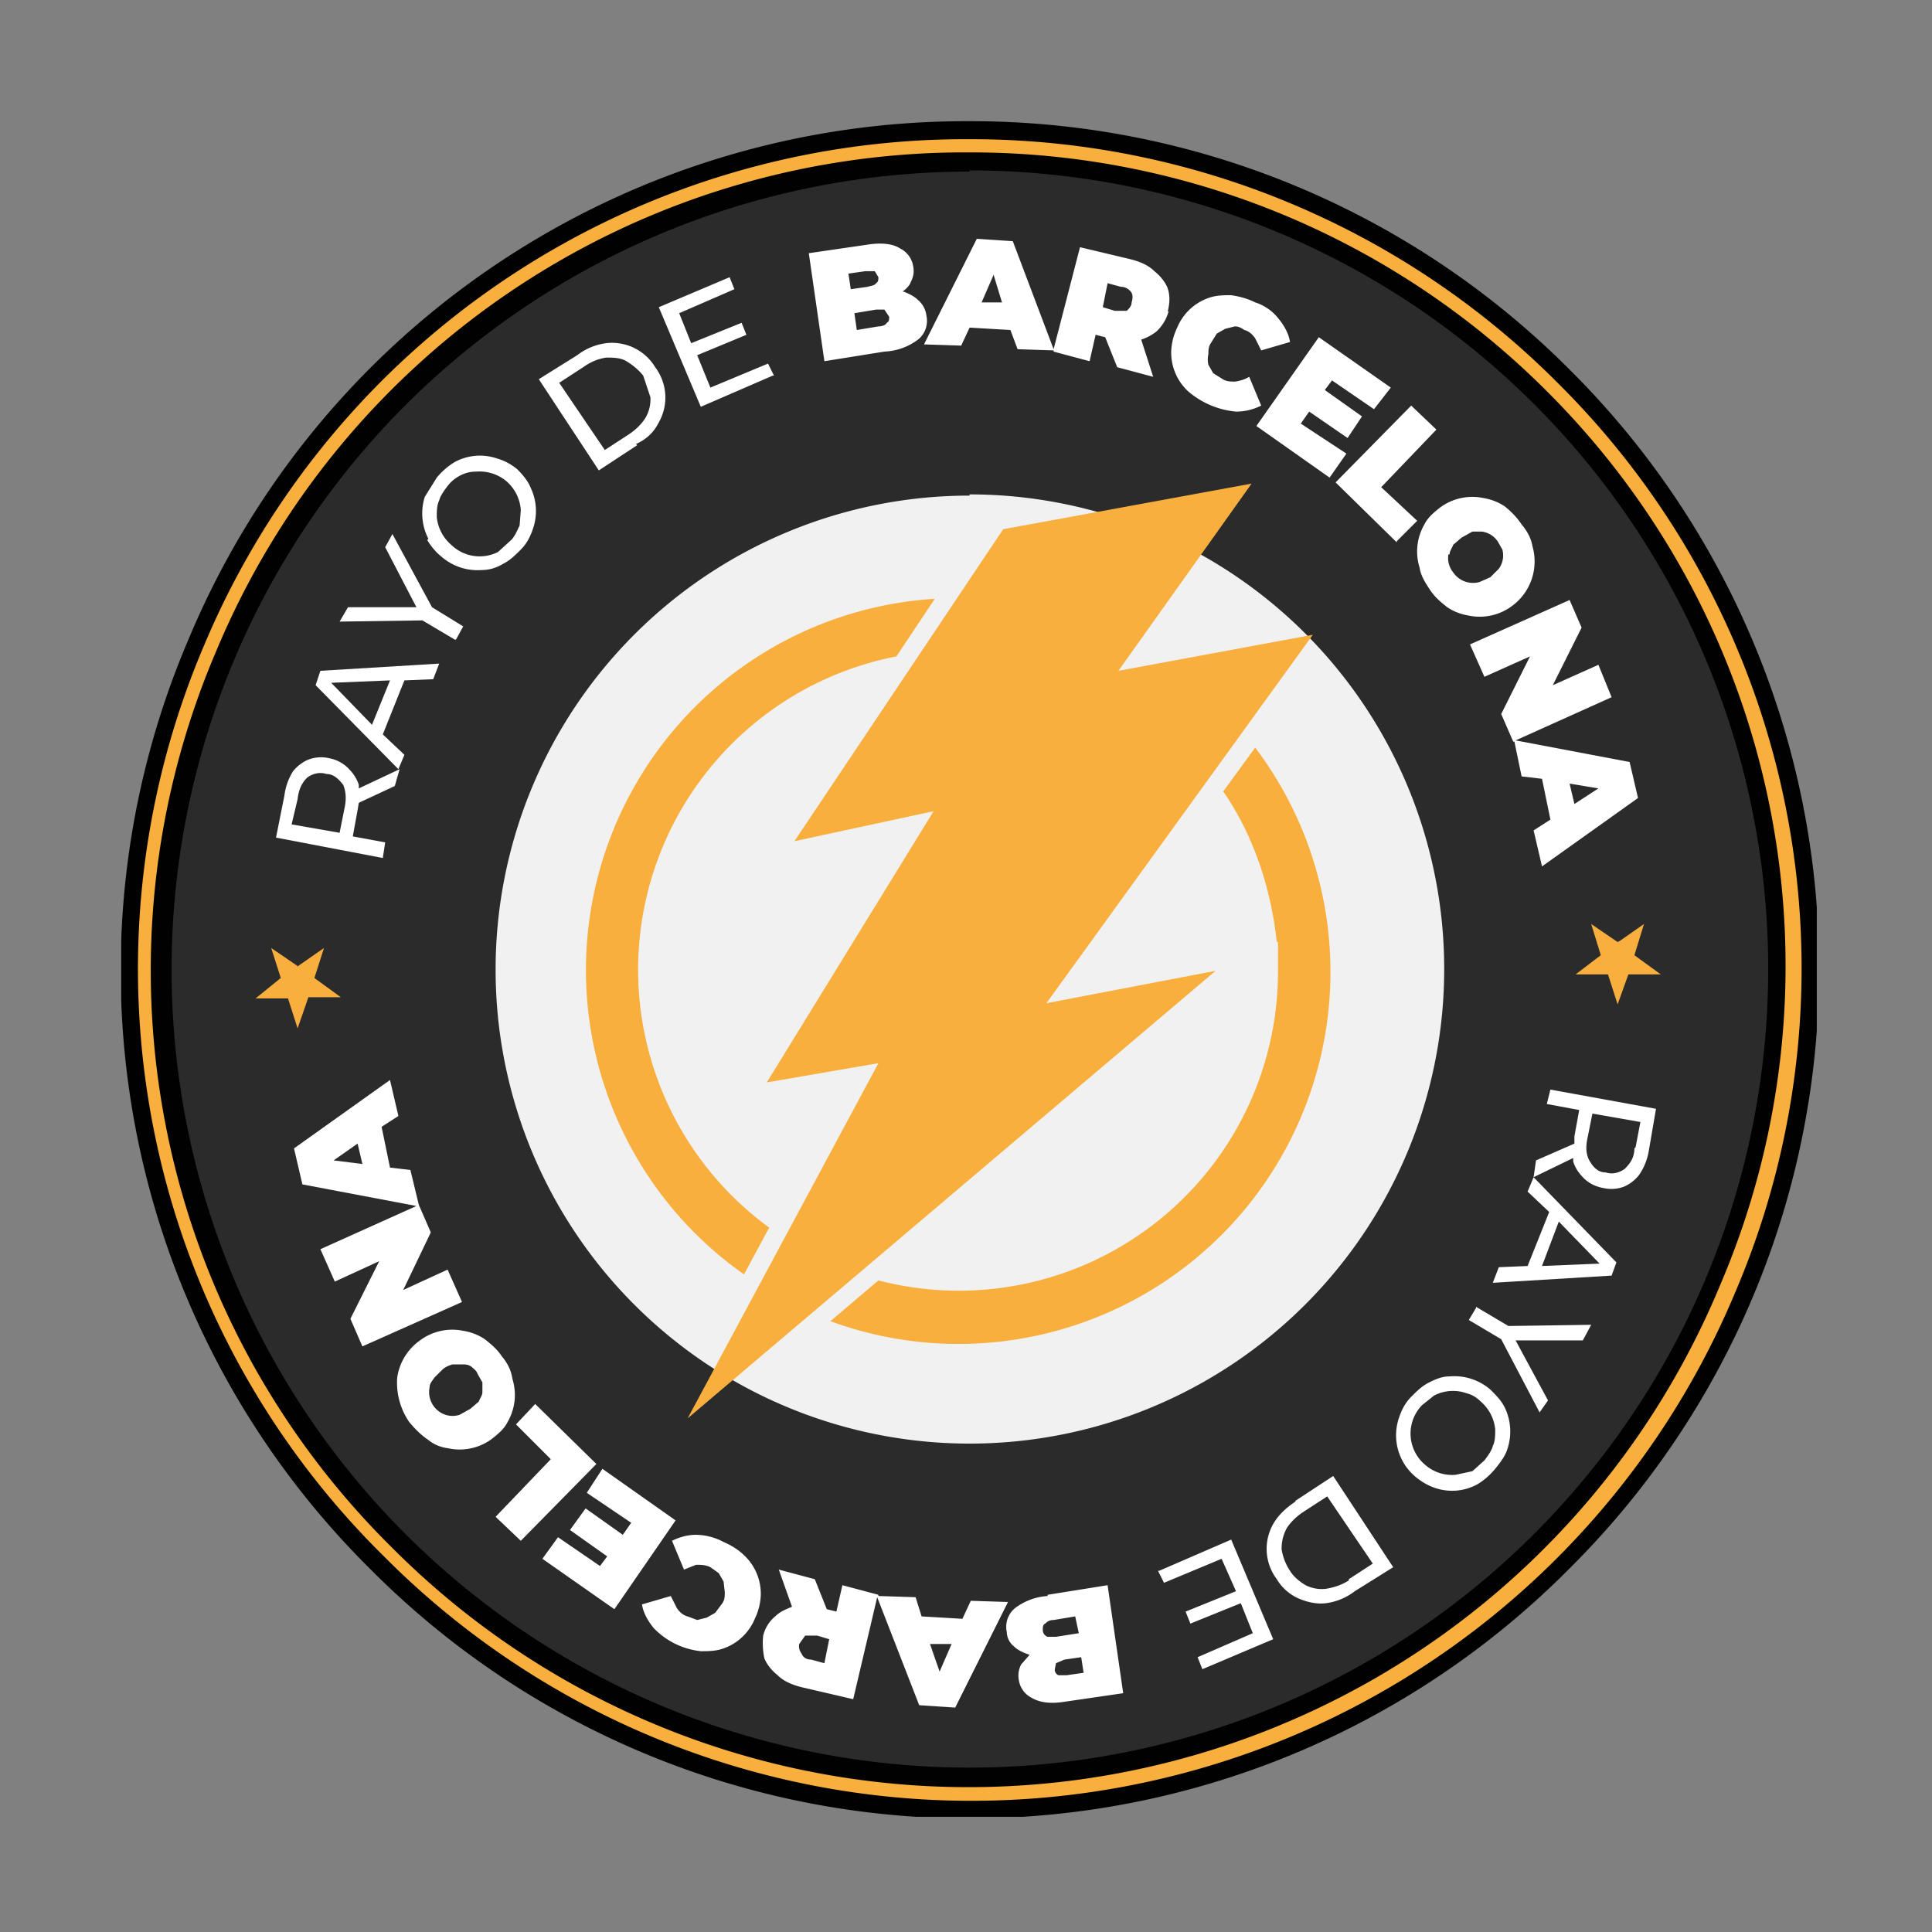<svg xmlns="http://www.w3.org/2000/svg" fill="none" viewBox="0 0 161 161">
  <rect x="0" y="0" width="161" height="161" fill="#808080" stroke="none"/>
  <g clip-path="url(#a)">
    <path fill="#fff" d="M147.6 80.8a66.9 66.9 0 1 0-133.7 0 66.9 66.9 0 0 0 133.7 0" />
    <path fill="#010101"
      d="M80.8 150A68.7 68.7 0 0 1 17 107.6a68.7 68.7 0 0 1 15-75.7 69 69 0 0 1 97.8 0 69 69 0 0 1 0 97.8 69 69 0 0 1-49 20.2" />
    <path fill="#010101"
      d="M80.8 10.1a70.2 70.2 0 0 0-65.1 43.2 70.2 70.2 0 0 0 15.1 77.4 70.4 70.4 0 0 0 100 0 70.4 70.4 0 0 0 0-99.9 70.4 70.4 0 0 0-50-20.7Z" />
    <path fill="#F8AF3E"
      d="M80.8 11.6A68.8 68.8 0 0 0 17 53.8a68.7 68.7 0 0 0 15 75.9 69 69 0 0 0 112.6-22 68.7 68.7 0 0 0-14.8-75.8 69 69 0 0 0-49-20.3" />
    <path fill="#010101"
      d="M80.8 12.7A67.6 67.6 0 0 0 18 54.3a67.6 67.6 0 0 0 14.6 74.6 67.8 67.8 0 0 0 110.7-21.7A67.6 67.6 0 0 0 129 32.7a67.8 67.8 0 0 0-48.1-20" />
    <path fill="#2B2B2B" d="M80.8 14.2a66.5 66.5 0 1 1 0 133.1 66.5 66.5 0 0 1 0-133Z" />
    <path fill="#F1F1F1" d="M80.8 41.2a39.5 39.5 0 1 1 0 79.1 39.5 39.5 0 0 1 0-79" />
    <path fill="#F8AF3E"
      d="M24.7 80.6 27 79l-.8 2.5 2.2 1.6h-2.7l-.9 2.6-.8-2.5h-2.7l2.1-1.7-.8-2.5 2.2 1.5ZM135 78.4l2-1.4-.8 2.6 2.2 1.6h-2.7l-.9 2.5-.8-2.5h-2.7l2.1-1.6-.8-2.6 2.2 1.5Zm-33.1-12.5c2.5 3.6 4 8 4.5 12.6h.1V81a26.6 26.6 0 0 1-33.3 25.7l-4 3.4a31 31 0 0 0 35.4-47.8l-2.7 3.7ZM62 106.2l2.1-3.9a26.6 26.6 0 0 1 10.6-47.6l3.2-4.8A31 31 0 0 0 62 106.2" />
    <path fill="#F8AF3E"
      d="m83.6 44.1 20.7-3.8-11.1 15.6 16.2-3-22.2 30.7 14.1-2.7-44 37.3 15.9-29.6-9.3 1.6 13.9-22.6-11.6 2.5 17.4-26Z" />
    <path fill="#fff"
      d="m32.1 70.2-2.7-.5.4-2.2.1-.6 3-1.4.4-1.4-3.4 1.6v-.3c-.2-.6-.5-1-.9-1.4a3 3 0 0 0-1.5-.8 3 3 0 0 0-1.8.1c-.5.2-1 .6-1.3 1a5 5 0 0 0-.7 2l-.7 3.5 8.9 1.7.2-1.3Zm-7.3-3.6c.1-.9.4-1.4.8-1.8.4-.3 1-.5 1.6-.3.6 0 1 .4 1.4.9.2.5.3 1.1.1 2l-.4 2-4-.7.5-2.1Z" />
    <path fill="#fff"
      d="m33.7 62.9-1.8-1.7 1.8-4.5 2.4-.1.5-1.3-9.9.6-.4 1.2 6.9 7 .5-1.2ZM31 60.4l-3.4-3.5 4.9-.2-1.5 3.7Zm7-7.1.6-1.1-2.6-1.6-3.3-6.1-.6 1.1 2.6 5H29l-.7 1.2 6.9-.1 2.7 1.6ZM35.6 45c.3.5.7 1 1.2 1.4a4.6 4.6 0 0 0 3.4 1.1c.6 0 1.2-.2 1.7-.5.6-.3 1-.7 1.5-1.2s.8-1.1 1-1.7a4.5 4.5 0 0 0-.2-3.5c-.2-.5-.6-1-1.1-1.5-.5-.4-1-.7-1.7-.9a4.4 4.4 0 0 0-3.5.3c-.5.3-1 .7-1.5 1.3l-1 1.6a4.6 4.6 0 0 0 .3 3.5Zm1-3.3c.1-.4.4-.8.7-1.2.3-.4.7-.7 1.1-.9.4-.2.8-.3 1.3-.3a3.5 3.5 0 0 1 2.5.8 3.5 3.5 0 0 1 1.2 2.4l-.1 1.3c-.2.4-.4.9-.7 1.2l-1.1 1a3.4 3.4 0 0 1-3.9-.6 3.5 3.5 0 0 1-1.2-2.3c0-.5 0-1 .2-1.4ZM53 37c.9-.4 1.5-1 1.9-1.8a4.2 4.2 0 0 0-.3-4.6 4.2 4.2 0 0 0-4.1-2 5 5 0 0 0-2.4 1l-3.2 2 5 7.6 3.2-2.1Zm-4.4-6.4c.7-.5 1.3-.7 1.9-.8.6 0 1.2 0 1.7.3s1 .7 1.4 1.2l.6 1.8a3 3 0 0 1-.4 1.7c-.3.5-.8 1-1.4 1.4l-2 1.3-3.8-5.6 2-1.3Zm15.9.7-.5-1-4.8 2-1.1-2.7 4.1-1.7-.4-1-4.2 1.7-1-2.5 4.6-2-.4-1-5.9 2.5 3.5 8.3 6-2.6Zm9.2-2a5 5 0 0 0 2.8-1 2 2 0 0 0 .7-2 2 2 0 0 0-.7-1.3c-.3-.3-.7-.5-1.2-.7h-.1c.3-.2.6-.5.7-.8.2-.4.3-.8.2-1.3a2 2 0 0 0-1.1-1.5c-.6-.4-1.6-.5-2.8-.3l-4.8.7 1.3 9 5-.8Zm.2-2.4c-.1.2-.4.3-.7.3l-1.8.3-.2-1.4 1.8-.3h.7l.4.6c0 .2 0 .4-.2.5Zm-1.8-4.3h.8l.3.5c0 .2 0 .4-.2.5-.1.2-.4.2-.7.3l-1.4.2-.2-1.3 1.4-.2ZM97.3 26c.2-.8.2-1.4 0-2-.2-.5-.6-1-1.1-1.4-.5-.5-1.2-.8-2-1l-4.2-1-2.2 8.5-3.4-9-3-.2-4.4 8.8 3.1.1.7-1.5 3.4.2.6 1.6 3 .1v.1l3 .8.5-2.2.8.2 1 2.5 3 .8-1-3.1a4 4 0 0 0 1.3-.7c.5-.5.8-1 1-1.7Zm-15.5-.8 1-2.3.7 2.3h-1.7Zm12.5-.8c.1.2.1.5 0 .8 0 .3-.2.5-.4.7h-1l-1-.3.4-2 1.1.3c.4 0 .7.2.9.5Zm4.7 8.2a7.1 7.1 0 0 0 4 1.7c.8 0 1.5-.2 2.1-.5l-1-2.4a3 3 0 0 1-1.2.4c-.3 0-.7 0-1-.2l-.8-.5-.4-.7a2 2 0 0 1 0-.9c0-.3 0-.6.2-.9l.5-.8.7-.4.8-.2c.3 0 .5.1.8.3.4.1.7.4.9.7l.5 1 2.4-.7c-.1-.7-.5-1.4-1-2a4 4 0 0 0-1.9-1.3c-.6-.3-1.3-.5-2-.6-.6 0-1.2 0-1.8.2a4.4 4.4 0 0 0-2.7 2.5 5 5 0 0 0-.5 2 4.4 4.4 0 0 0 1.4 3.3Zm11.8 7.2 1.4-2-3.8-2.5.7-1 3.2 2.2 1.2-1.8-3.1-2.2.6-.8 3.5 2.4 1.4-1.8-6-4.2-5.2 7.4 6.1 4.3Zm5.6 5.3 1.7-1.7-3-2.8 4.6-4.8-2.1-2-6.3 6.4 5.1 5Zm2.3-1.4a4.5 4.5 0 0 0-.4 3.6c.1.7.5 1.3.9 1.9.4.6.9 1 1.4 1.4.6.4 1.2.6 1.8.7a4.5 4.5 0 0 0 3.6-.8 4.6 4.6 0 0 0 1.7-5c-.1-.6-.4-1.2-.9-1.8-.4-.6-.9-1.1-1.4-1.5-.6-.4-1.2-.6-1.8-.7a4.5 4.5 0 0 0-3.6.8c-.5.4-1 .8-1.3 1.4Zm2.1 2.5c0-.3.2-.5.3-.8l.7-.6.9-.5h.8a1.9 1.9 0 0 1 1.3.8l.4.7a1.9 1.9 0 0 1-.3 1.6l-.7.7-.9.4a2 2 0 0 1-2.2-.8 1.9 1.9 0 0 1-.4-1.5h.1Zm2.9 10.2 3.8-1.7-2.4 4.8 1 2.3h.1l.6 2.9 1.7.2.7 3.4-1.4.9.7 3 8-5.7-.7-3-9.5-1.8 8-3.6-1.1-2.7-3.8 1.7 2.4-4.8-1-2.3-8.3 3.7 1.2 2.7Zm7.1 8.9 2.4.4-2 1.3-.4-1.7Zm-1.6 25.5-.3 1.2 2.7.5-.4 2.2v.6l-3.2 1.4-.2 1.4 3.3-1.6v.3c.2.6.5 1 .9 1.4.4.4 1 .7 1.6.8a3 3 0 0 0 1.7-.1c.5-.2 1-.6 1.3-1a5 5 0 0 0 .8-2l.6-3.5-8.8-1.6Zm7 4.9c0 .8-.4 1.3-.8 1.7-.4.3-1 .5-1.6.3-.6 0-1-.4-1.3-.9-.3-.5-.4-1.1-.2-2l.4-2 4 .7-.4 2.1Z" />
    <path fill="#fff"
      d="m127.3 99.3 1.8 1.7-1.8 4.5-2.4.1-.5 1.3 9.9-.6.4-1.1-6.9-7.1-.5 1.2Zm2.6 2.5 3.4 3.5-4.8.2 1.4-3.7ZM123 109l-.6 1 2.7 1.6 3.2 6.1.7-1-2.7-5h5.6l.7-1.3-6.9.1-2.7-1.6Zm2.4 8.3c-.3-.6-.7-1-1.2-1.5a4.6 4.6 0 0 0-3.4-1.1c-.6 0-1.1.2-1.7.5-.6.3-1 .7-1.5 1.2s-.8 1.1-1 1.7a4.5 4.5 0 0 0 1.4 5c.5.4 1 .7 1.6.9a4.4 4.4 0 0 0 3.5-.3c.5-.3 1-.7 1.5-1.3.4-.5.8-1 1-1.6a4.6 4.6 0 0 0-.2-3.5Zm-1 3.2c-.1.4-.4.8-.7 1.2l-1 .9-1.4.3a3.4 3.4 0 0 1-2.5-.8 3.4 3.4 0 0 1-.3-5l1-.8a3.4 3.4 0 0 1 2.7-.2c.4.1.8.3 1.2.7a3.5 3.5 0 0 1 1.2 2.3c0 .5 0 1-.2 1.4Zm-16.4 4.6c-.9.6-1.5 1.2-1.9 1.9a4.2 4.2 0 0 0 .3 4.6 4 4 0 0 0 1.8 1.6c.7.3 1.5.5 2.3.4a5 5 0 0 0 2.4-1l3.2-2-5-7.6-3.2 2.1Zm4.4 6.6c-.6.4-1.3.6-1.9.7a3 3 0 0 1-1.7-.3c-.5-.3-1-.7-1.3-1.2-.4-.6-.6-1.2-.7-1.8 0-.6.1-1.1.4-1.7.3-.5.8-1 1.4-1.4l2-1.3 3.8 5.6-2 1.3Zm-15.9-.8.5 1 4.8-2 1.2 2.7-4.2 1.7.4 1 4.2-1.7 1 2.5-4.6 2 .4 1 5.9-2.5-3.5-8.3-6 2.6Zm-9.2 2.1a5 5 0 0 0-2.7 1 2 2 0 0 0-.7 2c0 .4.2.9.6 1.2.3.3.7.5 1.3.7l-.7.8a2 2 0 0 0-.2 1.3 2 2 0 0 0 1.1 1.5c.7.4 1.6.5 2.8.3l4.8-.7-1.3-9-5 .8Zm-.2 2.3c.2-.2.4-.3.7-.3l1.8-.3.3 1.4-1.9.3h-.7a.6.6 0 0 1-.4-.6c0-.2 0-.4.2-.5Zm1.8 4.3h-.7a.5.5 0 0 1-.3-.5l.1-.5.7-.3 1.4-.2.2 1.3-1.4.2Zm-8-6.2-.7 1.5-3.4-.2-.5-1.6-3.1-.1v-.1l-3-.8-.5 2.2-.8-.2-1-2.5-3-.8 1.1 3.1c-.5.2-1 .4-1.4.8a3 3 0 0 0-1 1.6 6 6 0 0 0 .1 1.9c.2.5.6 1 1.1 1.4.5.5 1.2.8 2 1l4.3 1 2-8.5 3.5 9 3 .2 4.4-8.8-3.1-.1Zm-14.1 4.4a1 1 0 0 1-.2-.8l.5-.7h1l1 .3-.4 2-1.1-.3c-.4 0-.7-.2-.8-.5Zm12.5-.8-1 2.3-.8-2.3h1.8ZM62 129.6c-.4-.4-1-.8-1.7-1.1a5 5 0 0 0-2.3-.6c-.7 0-1.4.2-2 .5l1 2.4 1-.4c.4 0 .8 0 1.2.2l.7.5.4.7.1.9c0 .3 0 .6-.2.9l-.6.8-.7.4-.8.2-.8-.3c-.4-.1-.7-.4-.9-.7l-.5-1-2.4.7c.1.7.5 1.4 1 2a6.4 6.4 0 0 0 3.9 1.9c.6 0 1.2 0 1.8-.2a4.4 4.4 0 0 0 2.7-2.5 5 5 0 0 0 .5-2 4.4 4.4 0 0 0-1.4-3.3Zm-11.8-7.2-1.3 2 3.7 2.5-.7 1-3.1-2.2-1.3 1.8 3.1 2.2-.6.8-3.5-2.4-1.3 1.8 6 4.2 5.1-7.4-6.1-4.3Zm-5.6-5.4-1.6 1.7 2.9 2.9-4.6 4.8 2.1 2 6.3-6.4-5.1-5Zm-2.3 1.5a4.5 4.5 0 0 0 .4-3.6c-.1-.7-.4-1.3-.9-1.9-.4-.6-.9-1-1.4-1.4-.6-.4-1.2-.6-1.8-.7a4.5 4.5 0 0 0-3.6.8 4.6 4.6 0 0 0-1.9 3.1 5.8 5.8 0 0 0 1 3.7c.5.6 1 1.1 1.6 1.5.5.4 1 .6 1.7.7a4.5 4.5 0 0 0 3.6-.8c.5-.4 1-.8 1.3-1.4Zm-2.1-2.5c0 .3-.2.5-.3.8l-.7.6-.9.5a1.9 1.9 0 0 1-1.6-.2 2 2 0 0 1-.9-2.1c0-.3.2-.5.4-.8l.6-.6c.3-.3.6-.4.9-.5h.8c.3 0 .5 0 .8.2.2.2.4.3.5.6l.4.7v.8Zm-2.9-10.2-3.7 1.7 2.3-4.8-1-2.3-.7-2.9-1.7-.2-.7-3.4 1.4-.9-.7-3-8 5.7.7 3 9.5 1.8-8 3.6 1.2 2.7 3.7-1.7-2.4 4.8 1 2.3 8.3-3.7-1.2-2.7ZM30.2 97l-2.4-.3 2-1.4.4 1.7Z" />
  </g>
  <defs>
    <clipPath id="a">
      <path fill="#fff" d="M10.1 10.1h141.3v141.3H10.1z" />
    </clipPath>
  </defs>
</svg>